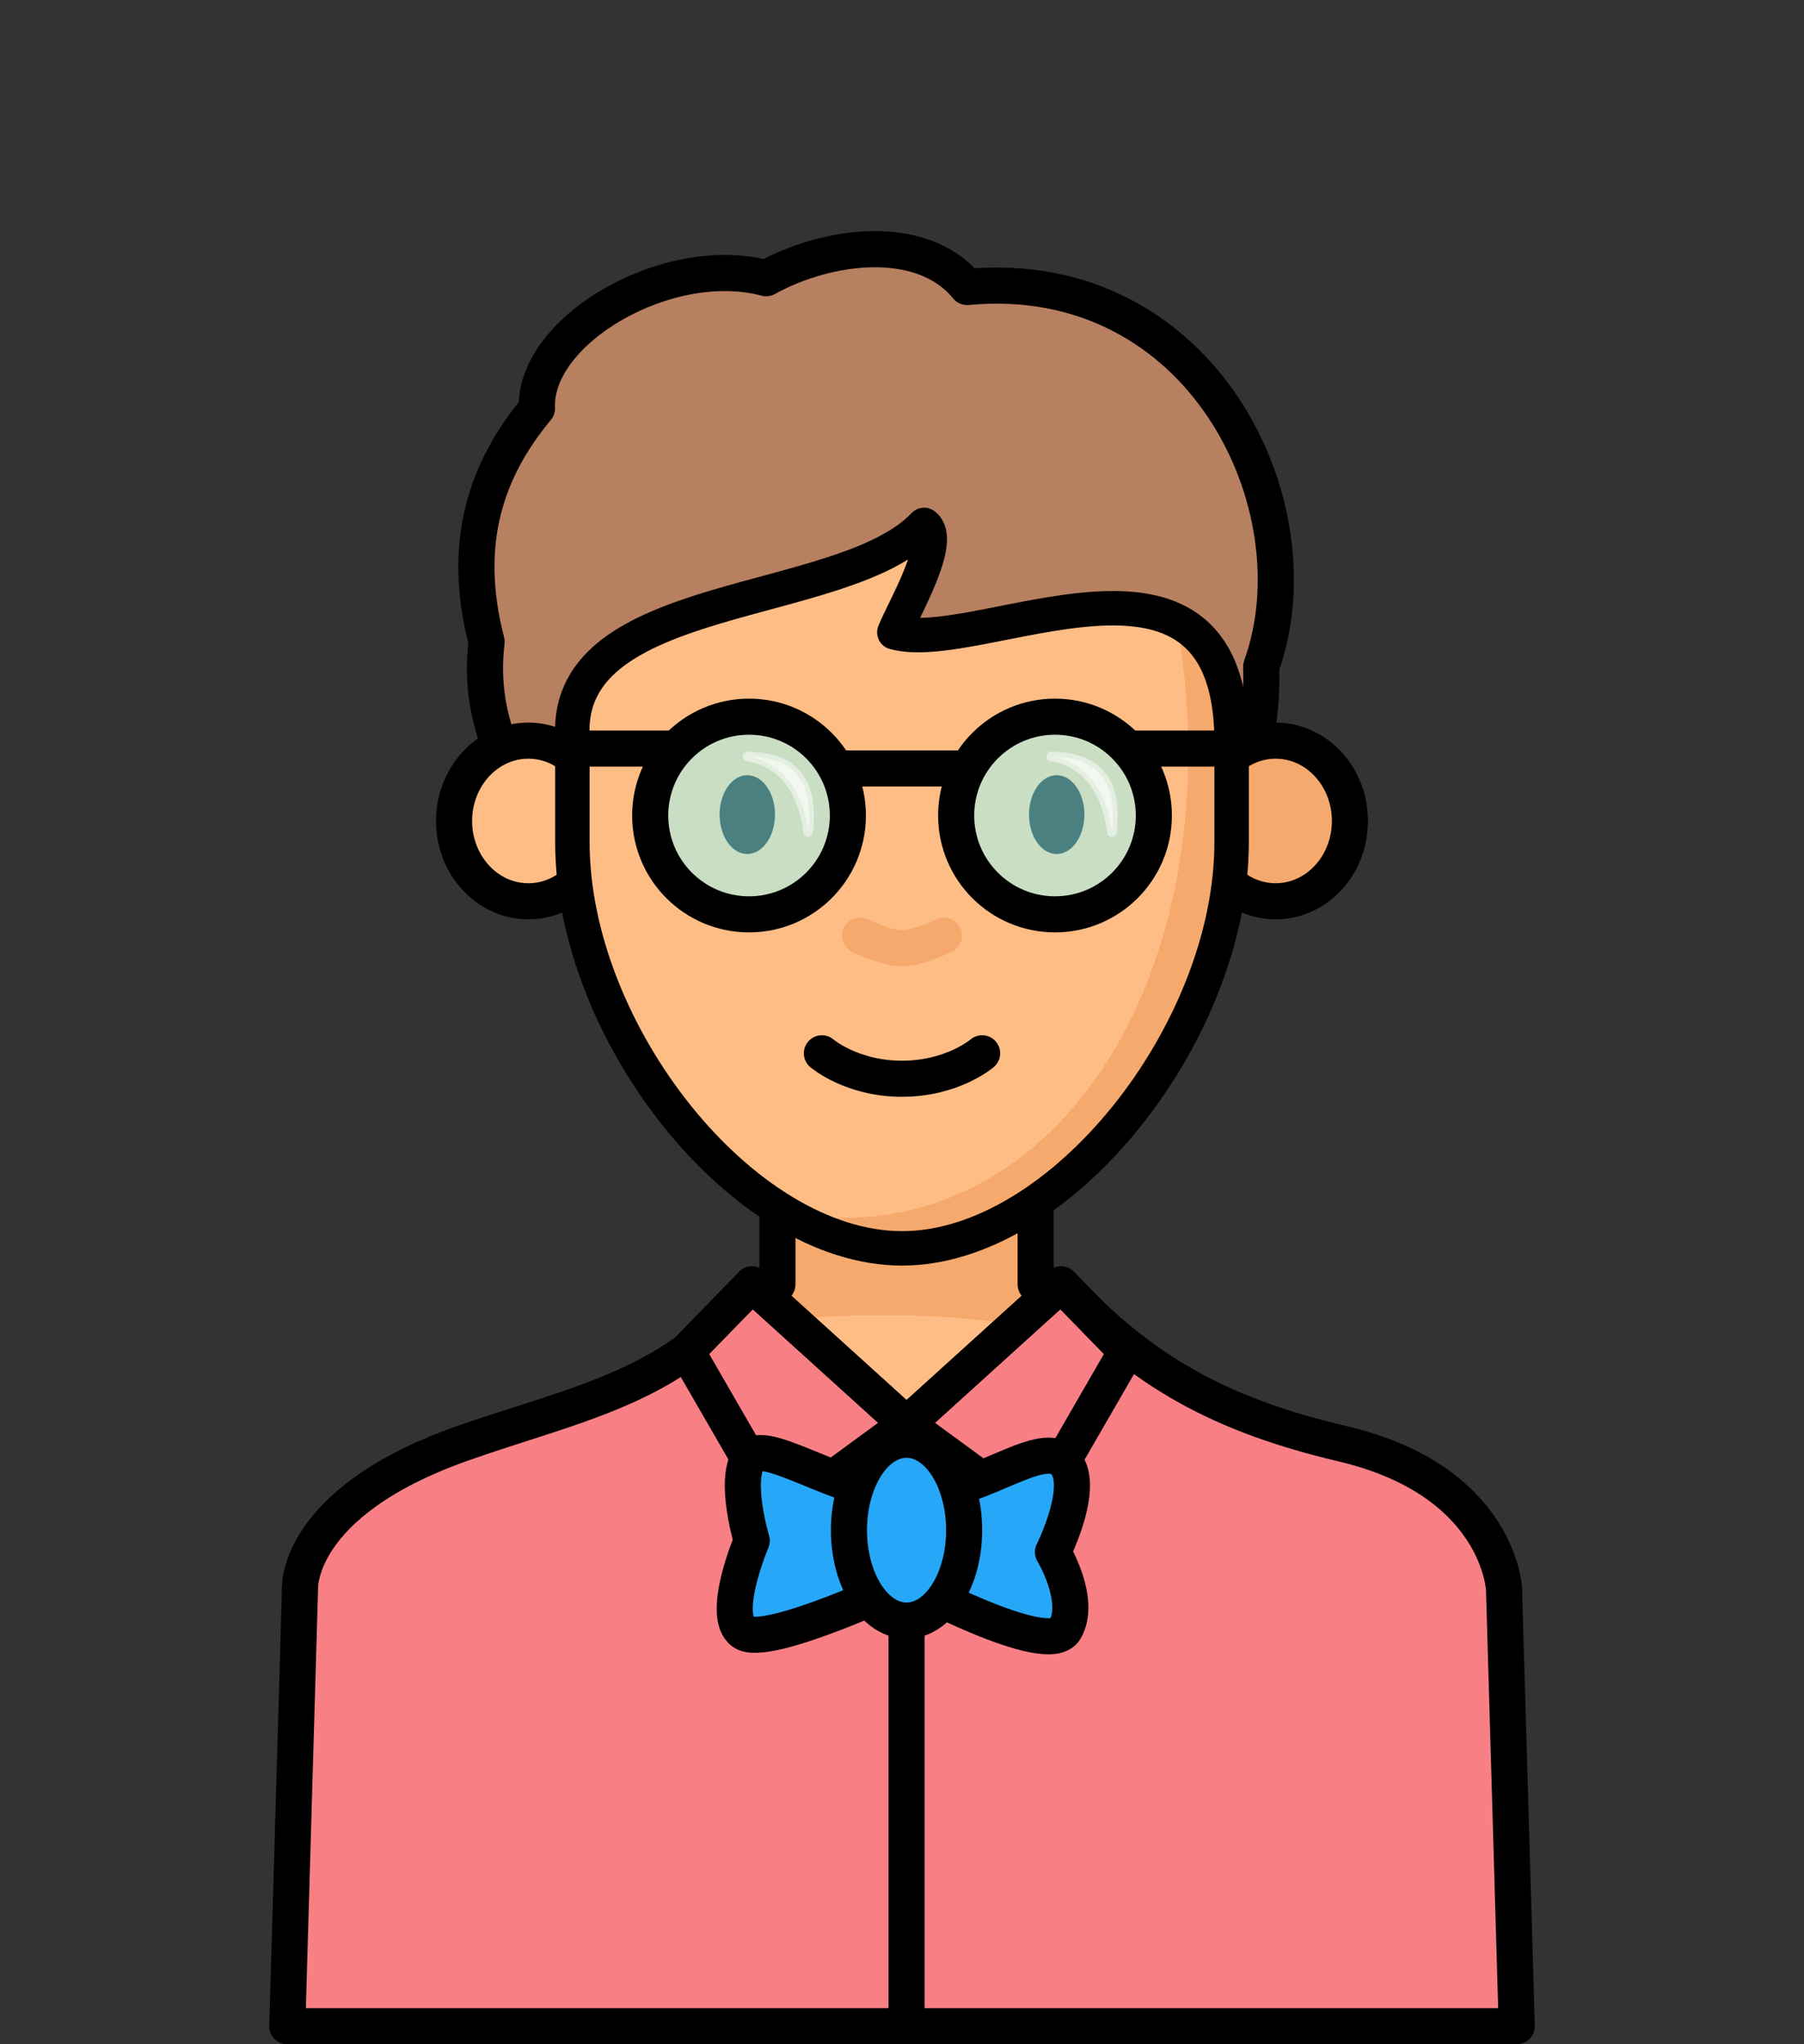 <?xml version="1.0" encoding="UTF-8" standalone="no"?>
<svg
   xmlns:osb="http://www.openswatchbook.org/uri/2009/osb"
   xmlns:dc="http://purl.org/dc/elements/1.1/"
   xmlns:cc="http://creativecommons.org/ns#"
   xmlns:rdf="http://www.w3.org/1999/02/22-rdf-syntax-ns#"
   xmlns:svg="http://www.w3.org/2000/svg"
   xmlns="http://www.w3.org/2000/svg"
   xmlns:xlink="http://www.w3.org/1999/xlink"
   xmlns:sodipodi="http://sodipodi.sourceforge.net/DTD/sodipodi-0.dtd"
   xmlns:inkscape="http://www.inkscape.org/namespaces/inkscape"
   sodipodi:docname="boy-glasses.svg"
   inkscape:version="1.0 (4035a4fb49, 2020-05-01)"
   id="svg3147"
   version="1.1"
   viewBox="0 0 150 170"
   height="170mm"
   width="150mm">
  <rect x="0" y="0" width="150" height="170" fill="#333333" stroke="none"/>
  <defs
     id="defs3141">
    <pattern
       id="carreau-pt"
       patternTransform="translate(-2054.333,1959.279)"
       height="7.611"
       width="8.713"
       patternUnits="userSpaceOnUse">
      <rect
         y="6.2746067e-06"
         x="-2.2737368e-13"
         height="7.611"
         width="8.713"
         id="rect119919"
         style="fill:#800000;fill-opacity:1;stroke:none;stroke-width:1.086;stroke-linecap:round;stroke-linejoin:round;stroke-miterlimit:4;stroke-dasharray:none;stop-color:#000000" />
      <path
         id="path119921"
         d="M 3.075,7.611 V 0"
         style="fill:#800000;stroke:#c11a1a;stroke-width:1.81;stroke-linecap:butt;stroke-linejoin:miter;stroke-miterlimit:4;stroke-dasharray:none;stroke-opacity:1" />
      <path
         id="path119923"
         d="M 1.3287401e-5,4.79 H 8.713"
         style="fill:#c11a1a;fill-opacity:1;stroke:#c11a1a;stroke-width:1.81;stroke-linecap:butt;stroke-linejoin:miter;stroke-miterlimit:4;stroke-dasharray:none;stroke-opacity:1" />
    </pattern>
    <pattern
       id="pattern115842"
       patternTransform="translate(-1862,1832)"
       height="85"
       width="85"
       patternUnits="userSpaceOnUse">
      <rect
         y="0"
         x="3.4178149e-05"
         height="85"
         width="85"
         id="rect104700"
         style="fill:#800000;fill-opacity:1;stroke:none;stroke-width:11.339;stroke-linecap:round;stroke-linejoin:round;stroke-miterlimit:4;stroke-dasharray:none;stop-color:#000000" />
      <path
         id="path104779"
         d="M 30,85 V 1.0187008e-5"
         style="fill:#800000;stroke:#c11a1a;stroke-width:18.898;stroke-linecap:butt;stroke-linejoin:miter;stroke-miterlimit:4;stroke-dasharray:none;stroke-opacity:1" />
      <path
         id="path107256"
         d="M 0,53.5 H 85"
         style="fill:#c11a1a;fill-opacity:1;stroke:#c11a1a;stroke-width:18.898;stroke-linecap:butt;stroke-linejoin:miter;stroke-miterlimit:4;stroke-dasharray:none;stroke-opacity:1" />
    </pattern>
    <pattern
       patternUnits="userSpaceOnUse"
       width="9.515"
       height="8.541"
       patternTransform="translate(-4914.837,100.067)"
       id="carreau-vert">
      <rect
         y="0.678"
         x="0.678"
         height="7.186"
         width="8.16"
         id="rect4918"
         style="color:#000000;overflow:visible;fill:url(#linearGradient4920);fill-opacity:1;stroke:#3d662c;stroke-width:1.355;stroke-linecap:square;stroke-linejoin:miter;stroke-miterlimit:4;stroke-dasharray:none;stroke-opacity:1;stop-color:#000000" />
    </pattern>
    <linearGradient
       inkscape:collect="always"
       xlink:href="#linearGradient4905"
       id="linearGradient4920"
       gradientUnits="userSpaceOnUse"
       gradientTransform="matrix(0.963,0,0,0.848,1201.063,-26.799)"
       x1="-1248.374"
       y1="37.991"
       x2="-1234.215"
       y2="37.991" />
    <linearGradient
       id="linearGradient4905"
       osb:paint="solid">
      <stop
         style="stop-color:#3f9320;stop-opacity:1;"
         offset="0"
         id="stop4903" />
    </linearGradient>
    <pattern
       patternUnits="userSpaceOnUse"
       width="85"
       height="85"
       patternTransform="translate(-1862,1832)"
       id="pattern115842-0-4">
      <rect
         style="fill:#800000;fill-opacity:1;stroke:none;stroke-width:11.339;stroke-linecap:round;stroke-linejoin:round;stroke-miterlimit:4;stroke-dasharray:none;stop-color:#000000"
         id="rect104700-3-5"
         width="85"
         height="85"
         x="3.4178149e-05"
         y="0" />
      <path
         style="fill:#800000;stroke:#c11a1a;stroke-width:18.898;stroke-linecap:butt;stroke-linejoin:miter;stroke-miterlimit:4;stroke-dasharray:none;stroke-opacity:1"
         d="M 30,85 V 1.0187008e-5"
         id="path104779-9-5" />
      <path
         style="fill:#c11a1a;fill-opacity:1;stroke:#c11a1a;stroke-width:18.898;stroke-linecap:butt;stroke-linejoin:miter;stroke-miterlimit:4;stroke-dasharray:none;stroke-opacity:1"
         d="M 0,53.5 H 85"
         id="path107256-5-6" />
    </pattern>
    <radialGradient
       inkscape:collect="always"
       xlink:href="#linearGradient853"
       id="radialGradient23876-8-1"
       cx="-391.231"
       cy="602.332"
       fx="-391.231"
       fy="602.332"
       r="195.663"
       gradientTransform="matrix(0.331,0.003,-0.002,0.192,-1486.292,33.325)"
       gradientUnits="userSpaceOnUse" />
    <linearGradient
       id="linearGradient853"
       inkscape:collect="always">
      <stop
         id="stop849"
         offset="0"
         style="stop-color:#ffbd86;stop-opacity:1;" />
      <stop
         style="stop-color:#ffbd86;stop-opacity:1"
         offset="0.707"
         id="stop859" />
      <stop
         style="stop-color:#f6a96c;stop-opacity:1"
         offset="0.707"
         id="stop857" />
      <stop
         id="stop851"
         offset="1"
         style="stop-color:#f6a96c;stop-opacity:1" />
    </linearGradient>
    <radialGradient
       inkscape:collect="always"
       xlink:href="#linearGradient853"
       id="radialGradient1872-3-3"
       cx="-213.612"
       cy="144.489"
       fx="-213.612"
       fy="144.489"
       r="29.964"
       gradientTransform="matrix(1.545,-0.27,0.454,2.159,-1361.699,-302.572)"
       gradientUnits="userSpaceOnUse" />
  </defs>
  <sodipodi:namedview
     inkscape:object-paths="true"
     inkscape:window-maximized="1"
     inkscape:window-y="-8"
     inkscape:window-x="-8"
     inkscape:window-height="1017"
     inkscape:window-width="1920"
     showgrid="false"
     inkscape:document-rotation="0"
     inkscape:current-layer="layer1"
     inkscape:document-units="mm"
     inkscape:cy="291.44369"
     inkscape:cx="481.41519"
     inkscape:zoom="0.7"
     inkscape:pageshadow="2"
     inkscape:pageopacity="0.0"
     borderopacity="1.0"
     bordercolor="#666666"
     pagecolor="#ffffff"
     id="base" />
  <g
     id="layer1"
     inkscape:groupmode="layer"
     inkscape:label="Calque 1">
    <g
       id="g4533"
       style="mix-blend-mode:normal"
       transform="translate(1690.815,-11.873)">
      <path
         sodipodi:nodetypes="cccccc"
         transform="matrix(0.265,0,0,0.265,49.692,37.133)"
         d="m -6327.562,-8.017 c -30.982,-8.257 -73.051,16.399 -71.906,40.855 -16.056,19.294 -23.834,42.31 -15.81,73.232 -13.409,112.136 246.644,151.429 243.065,7.764 18.07,-49.986 -18.406,-125.98 -92.287,-119.094 -14.152,-17.343 -43.969,-13.347 -63.06,-2.757 z"
         style="fill:#b78060;fill-opacity:1;stroke:#000000;stroke-width:11.339;stroke-linecap:round;stroke-linejoin:round;stop-color:#000000"
         id="rect45042-8" />
      <path
         sodipodi:nodetypes="cccccccsccc"
         d="m -1626.172,104.358 v 14.325 c -5.824,8.507 -17.005,9.956 -26.307,13.267 -13.88,4.94 -13.392,12.097 -13.392,12.097 v 16.325 h 100.111 v -16.325 c 0,0 -0.371,-9.014 -13.392,-12.097 -10.082,-2.387 -18.836,-5.952 -25.551,-13.267 v -14.325 z"
         style="fill:url(#radialGradient23876-8-1);fill-opacity:1;stroke:#000000;stroke-width:3;stroke-linecap:round;stroke-linejoin:round;stroke-miterlimit:4;stroke-dasharray:none;stroke-opacity:1;stop-color:#000000"
         id="rect8920-0-1" />
      <g
         style="fill:#e2f5f9;fill-opacity:1"
         transform="translate(-1413.873,-74.854)"
         id="g2217-7-2">
        <ellipse
           style="color:#000000;overflow:visible;fill:#ffbd86;fill-opacity:1;stroke:#000000;stroke-width:3;stroke-linecap:round;stroke-miterlimit:4;stroke-dasharray:none;stroke-opacity:1;stop-color:#000000"
           id="path861-2-3-1"
           cx="-233.01"
           cy="154.999"
           rx="6.176"
           ry="6.679" />
        <ellipse
           ry="6.679"
           rx="6.176"
           cy="154.999"
           cx="-170.874"
           id="path861-0-6-4-0"
           style="color:#000000;overflow:visible;fill:#f6a96c;fill-opacity:1;stroke:#000000;stroke-width:3;stroke-linecap:round;stroke-miterlimit:4;stroke-dasharray:none;stroke-opacity:1;stop-color:#000000" />
      </g>
      <path
         sodipodi:nodetypes="cszscccc"
         d="m -1588.409,73.067 v 8.865 c 0,15.769 -14.177,33.756 -27.406,33.756 -13.229,0 -27.406,-17.987 -27.406,-33.756 v -8.865 c -0.601,-12.279 22.507,-10.418 29.243,-17.543 1.727,1.268 -1.785,7.159 -2.474,8.937 7.097,1.972 27.654,-10.033 28.042,8.606 z"
         style="fill:url(#radialGradient1872-3-3);fill-opacity:1;stroke:#000000;stroke-width:2.863;stroke-linecap:round;stroke-linejoin:round;stop-color:#000000"
         id="rect1621-99-2" />
      <path
         sodipodi:nodetypes="czc"
         id="path2252-0-2"
         d="m -1622.477,99.466 c 0,0 2.461,2.117 6.662,2.117 4.201,0 6.662,-2.117 6.662,-2.117"
         style="fill:none;fill-opacity:1;stroke:#000000;stroke-width:3;stroke-linecap:round;stroke-linejoin:miter;stroke-miterlimit:4;stroke-dasharray:none;stroke-opacity:1" />
      <path
         sodipodi:nodetypes="czc"
         id="path2252-4-0-4"
         d="m -1619.302,89.67 c 0,0 2.103,1.058 3.487,1.058 1.384,0 3.487,-1.058 3.487,-1.058"
         style="fill:#000000;fill-opacity:0;stroke:#f6a96c;stroke-width:3;stroke-linecap:round;stroke-linejoin:miter;stroke-miterlimit:4;stroke-dasharray:none;stroke-opacity:1" />
      <g
         style="fill:#e2f5f9;fill-opacity:1"
         transform="translate(-1406.079,-61.533)"
         id="g2407-4-7">
        <path
           d="m -220.299,141.149 a 2.301,3.274 0 0 1 -2.279,3.274 2.301,3.274 0 0 1 -2.323,-3.21 2.301,3.274 0 0 1 2.234,-3.336 2.301,3.274 0 0 1 2.367,3.145"
           style="color:#000000;overflow:visible;fill:#000000;fill-opacity:1;stroke:none;stroke-width:3;stroke-linecap:round;stroke-linejoin:round;stroke-miterlimit:4;stroke-dasharray:none;stroke-opacity:1;stop-color:#000000"
           id="path984-6-4-9"
           sodipodi:type="arc"
           sodipodi:cx="-222.59987"
           sodipodi:cy="141.14864"
           sodipodi:rx="2.3012009"
           sodipodi:ry="3.2740517"
           sodipodi:start="0"
           sodipodi:end="6.2442187"
           sodipodi:open="true"
           sodipodi:arc-type="arc" />
        <path
           d="m -194.571,141.149 a 2.301,3.274 0 0 1 -2.279,3.274 2.301,3.274 0 0 1 -2.323,-3.21 2.301,3.274 0 0 1 2.234,-3.336 2.301,3.274 0 0 1 2.367,3.145"
           sodipodi:arc-type="arc"
           sodipodi:open="true"
           sodipodi:end="6.2442187"
           sodipodi:start="0"
           sodipodi:ry="3.2740517"
           sodipodi:rx="2.3012009"
           sodipodi:cy="141.14864"
           sodipodi:cx="-196.87254"
           sodipodi:type="arc"
           id="path984-3-2-3-8"
           style="color:#000000;overflow:visible;fill:#000000;fill-opacity:1;stroke:none;stroke-width:3;stroke-linecap:round;stroke-linejoin:round;stroke-miterlimit:4;stroke-dasharray:none;stroke-opacity:1;stop-color:#000000" />
      </g>
      <path
         sodipodi:nodetypes="ccccccsccc"
         d="m -1628.288,118.684 c -5.824,8.507 -14.888,9.956 -24.19,13.267 -13.88,4.94 -13.392,12.097 -13.392,12.097 l -1.058,36.325 h 102.228 l -1.058,-36.325 c 0,0 -0.371,-9.014 -13.392,-12.097 -10.082,-2.387 -16.719,-5.952 -23.435,-13.267 l -12.851,11.642 z"
         style="fill:#f88085;fill-opacity:1;stroke:#000000;stroke-width:3;stroke-linecap:round;stroke-linejoin:round;stroke-miterlimit:4;stroke-dasharray:none;stroke-opacity:1;stop-color:#000000"
         id="rect8920-5-2-8-8-7" />
      <path
         id="path71766-3-5-0-4"
         d="m -1633.711,124.247 7.894,13.673 10.38,-7.595 -12.851,-11.642 z"
         style="fill:#f88085;fill-opacity:1;stroke:#000000;stroke-width:3;stroke-linecap:round;stroke-linejoin:round;stroke-miterlimit:4;stroke-dasharray:none;stroke-opacity:1" />
      <path
         id="path71766-8-1-9-2-7"
         d="m -1615.437,130.325 10.38,7.595 7.894,-13.673 -5.423,-5.563 -12.851,11.642"
         style="fill:#f88085;fill-opacity:1;stroke:#000000;stroke-width:3;stroke-linecap:round;stroke-linejoin:round;stroke-miterlimit:4;stroke-dasharray:none;stroke-opacity:1" />
      <g
         transform="translate(-1107.601,-14.321)"
         id="g747534-4">
        <g
           id="g746822-5">
          <path
             sodipodi:nodetypes="cc"
             id="path65191-5-7"
             d="m -513.707,90.1 h 10.988"
             style="fill:none;stroke:#000000;stroke-width:3;stroke-linecap:butt;stroke-linejoin:miter;stroke-miterlimit:4;stroke-dasharray:none;stroke-opacity:1" />
          <g
             style="fill:#95ffff;fill-opacity:0.5"
             transform="translate(-311.775,-21.229)"
             id="g216608-0-9">
            <path
               sodipodi:nodetypes="cc"
               id="path64527-8-3"
               d="m -224.9,109.675 h 9.696"
               style="fill:#95ffff;fill-opacity:0.5;stroke:#000000;stroke-width:3;stroke-linecap:butt;stroke-linejoin:miter;stroke-miterlimit:4;stroke-dasharray:none;stroke-opacity:1" />
            <circle
               r="8.219"
               cy="115.242"
               cx="-209.158"
               id="path215929-37-1"
               style="fill:#95ffff;fill-opacity:0.5;stroke:#000000;stroke-width:3;stroke-linecap:round;stroke-linejoin:round;stroke-miterlimit:4;stroke-dasharray:none;stroke-opacity:1;stop-color:#000000" />
          </g>
          <g
             style="fill:#95ffff;fill-opacity:0.5"
             transform="matrix(-1,0,0,1,-704.65,-21.229)"
             id="g216608-4-7-6">
            <path
               sodipodi:nodetypes="cc"
               id="path64527-9-6-0"
               d="m -224.9,109.675 h 9.696"
               style="fill:#95ffff;fill-opacity:0.5;stroke:#000000;stroke-width:3;stroke-linecap:butt;stroke-linejoin:miter;stroke-miterlimit:4;stroke-dasharray:none;stroke-opacity:1" />
            <circle
               r="8.219"
               cy="115.242"
               cx="-209.158"
               id="path215929-7-8-7"
               style="fill:#95ffff;fill-opacity:0.5;stroke:#000000;stroke-width:3;stroke-linecap:round;stroke-linejoin:round;stroke-miterlimit:4;stroke-dasharray:none;stroke-opacity:1;stop-color:#000000" />
          </g>
        </g>
        <path
           sodipodi:nodetypes="ccc"
           id="path746857-7"
           d="m -521.068,89.099 c 3.756,0.066 5.569,1.954 5.051,6.289 -0.411,-3.496 -2.211,-5.854 -5.051,-6.289 z"
           style="opacity:0.5;fill:#ffffff;stroke:#ffffff;stroke-width:0.8;stroke-linecap:round;stroke-linejoin:round;stroke-miterlimit:4;stroke-dasharray:none;stroke-opacity:1" />
        <path
           sodipodi:nodetypes="ccc"
           id="path746857-3-5"
           d="m -495.814,89.099 c 3.756,0.066 5.569,1.954 5.051,6.289 -0.411,-3.496 -2.211,-5.854 -5.051,-6.289 z"
           style="opacity:0.5;fill:#ffffff;stroke:#ffffff;stroke-width:0.8;stroke-linecap:round;stroke-linejoin:round;stroke-miterlimit:4;stroke-dasharray:none;stroke-opacity:1" />
      </g>
      <g
         style="fill:#27a7f8;fill-opacity:1"
         id="g270056">
        <path
           sodipodi:nodetypes="cc"
           id="path71731-9-5-9-5"
           d="m -1615.437,130.325 v 50.047"
           style="fill:#27a7f8;fill-opacity:1;stroke:#000000;stroke-width:3;stroke-linecap:butt;stroke-linejoin:miter;stroke-miterlimit:4;stroke-dasharray:none;stroke-opacity:1" />
        <path
           sodipodi:nodetypes="zzczczczz"
           id="path252222"
           d="m -1615.437,136.242 c -5.633,-0.158 -11.899,-5.003 -13.126,-3.079 -1.227,1.924 0.256,6.835 0.256,6.835 0,0 -2.638,6.192 -0.715,7.597 1.923,1.405 13.585,-4.149 13.585,-4.149 0,0 11.767,6.394 13.177,3.939 1.411,-2.455 -1.004,-6.437 -1.004,-6.437 0,0 2.892,-5.762 0.85,-7.607 -2.042,-1.844 -7.39,3.058 -13.023,2.901 z"
           style="fill:#27a7f8;fill-opacity:1;stroke:#000000;stroke-width:3;stroke-linecap:round;stroke-linejoin:round;stroke-miterlimit:4;stroke-dasharray:none;stroke-opacity:1" />
        <ellipse
           ry="7.519"
           rx="4.789"
           cy="139.123"
           cx="-1615.437"
           id="path252085"
           style="fill:#27a7f8;fill-opacity:1;fill-rule:nonzero;stroke:#000000;stroke-width:3;stroke-linecap:round;stroke-linejoin:round;stroke-miterlimit:4;stroke-dasharray:none;stroke-opacity:1;stop-color:#000000" />
      </g>
    </g>
  </g>
</svg>
